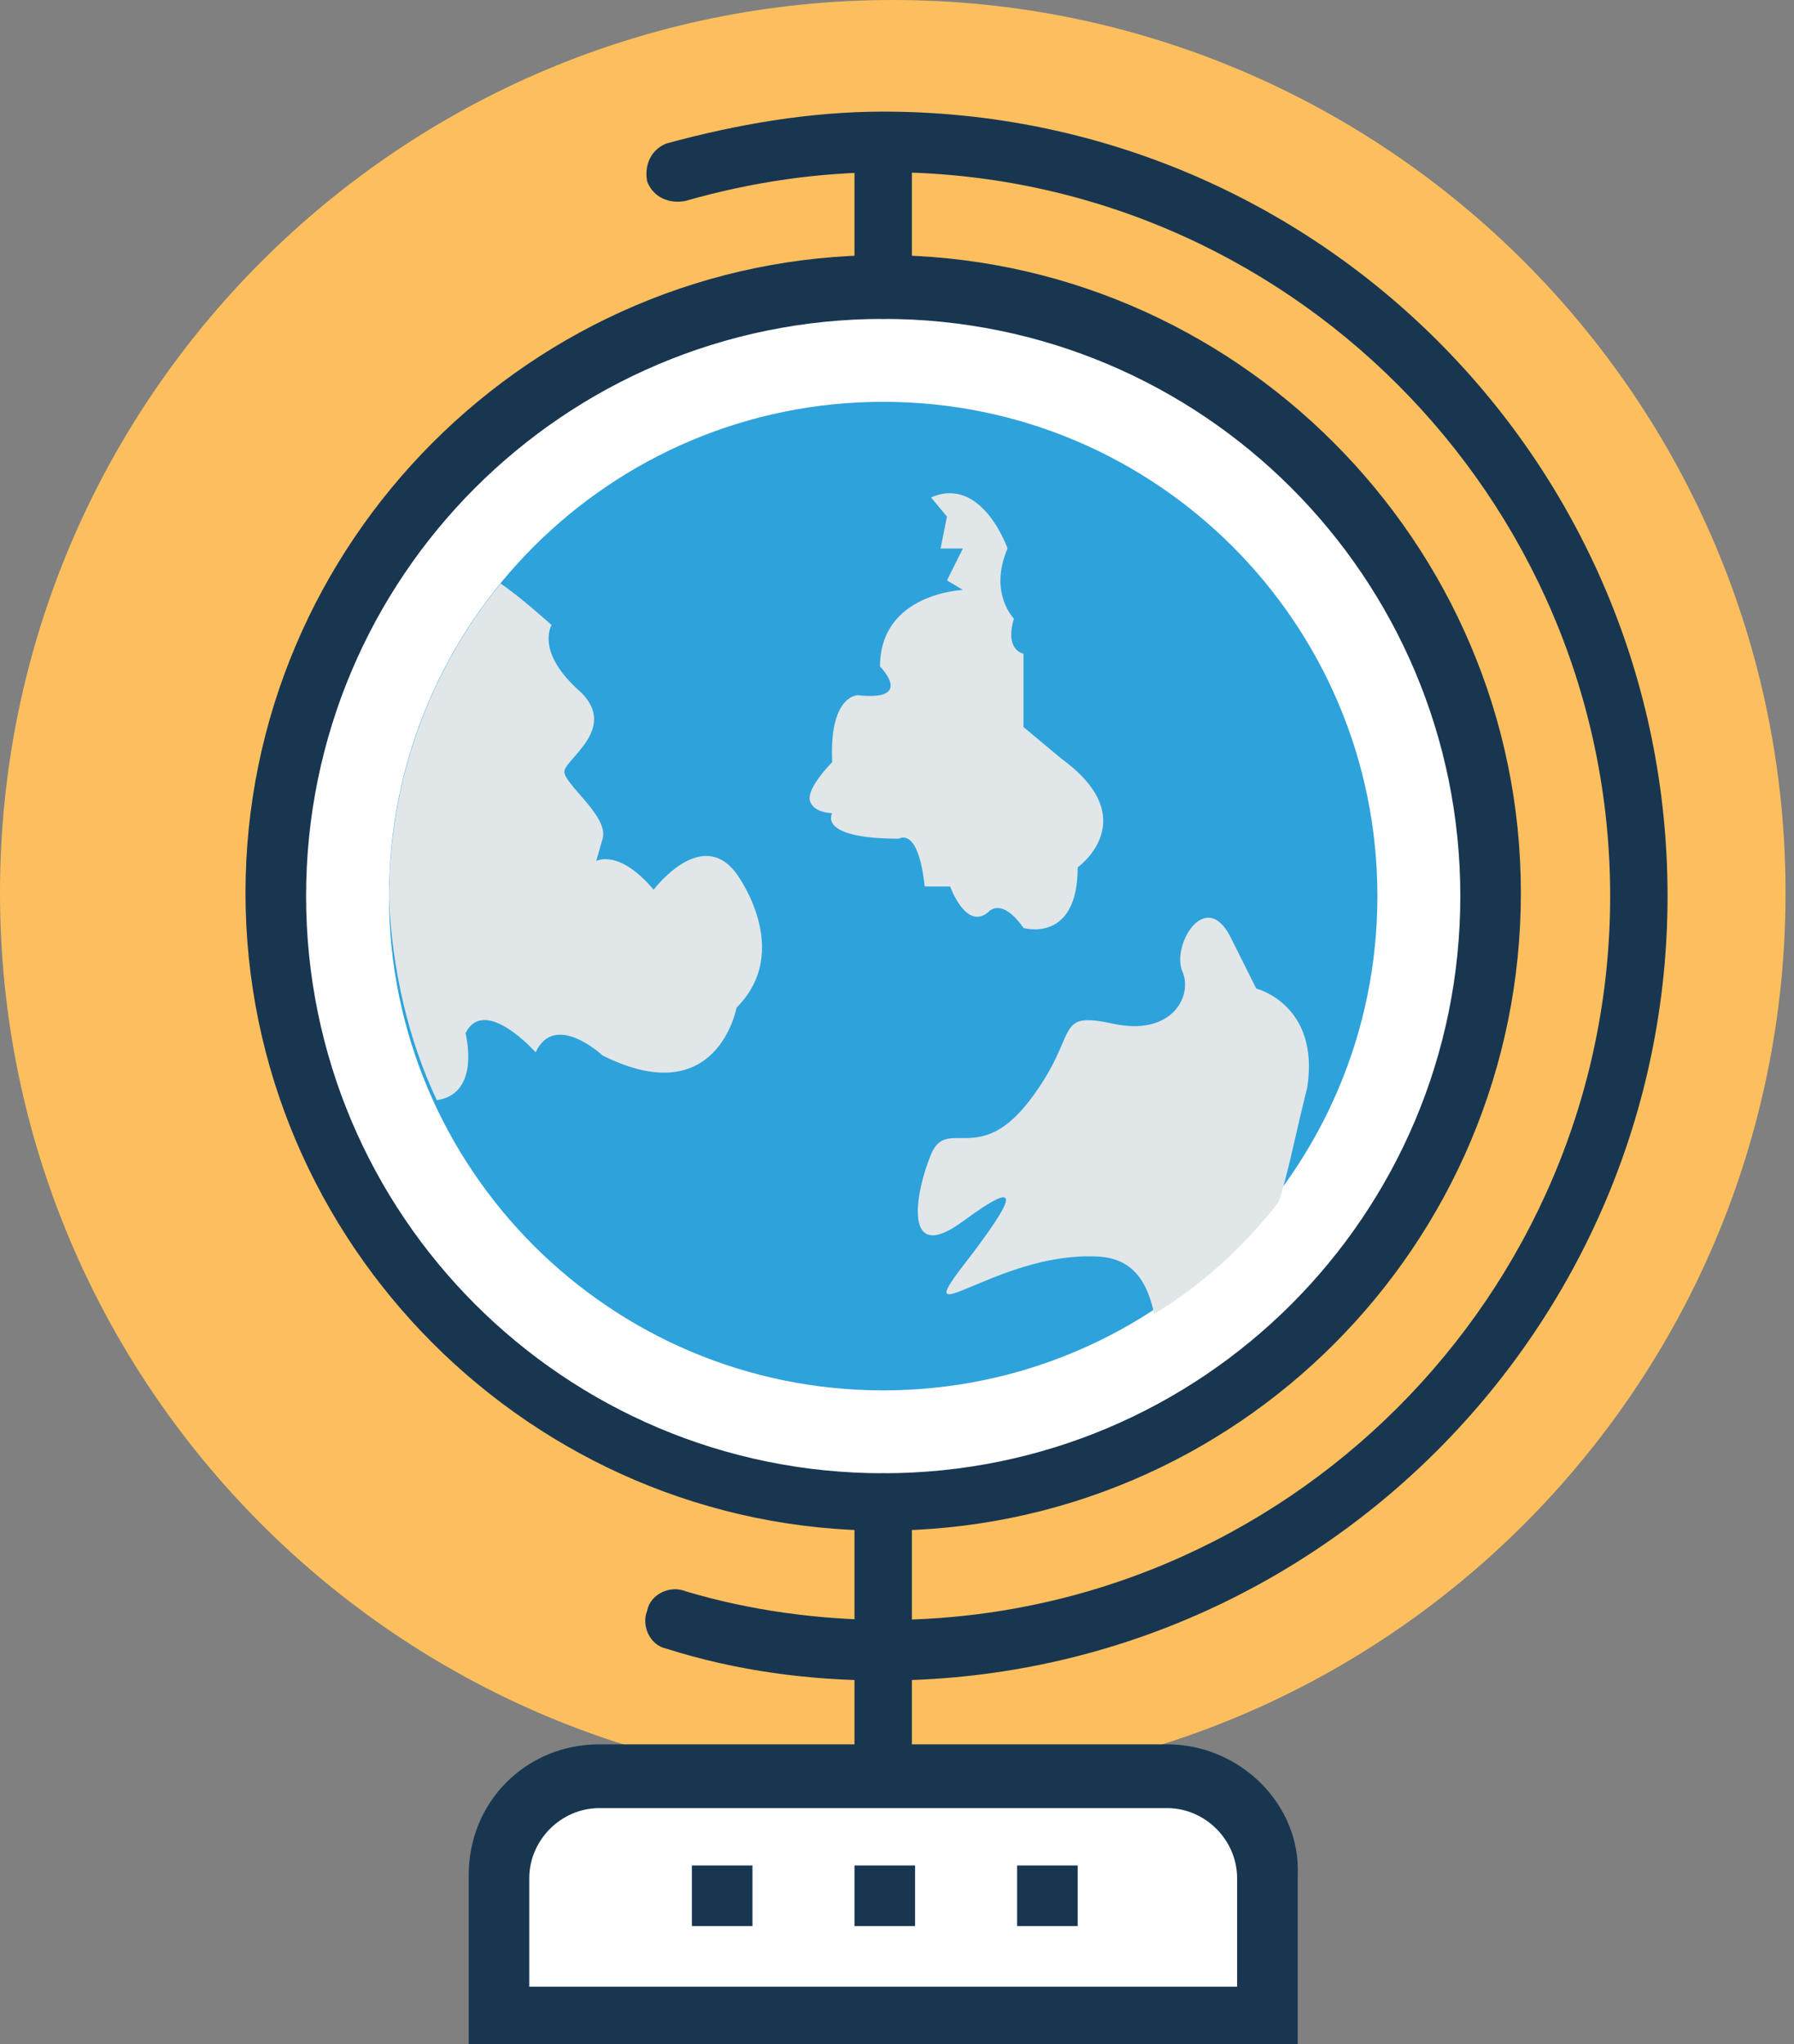<svg width="79" height="90" viewBox="0 0 79 90" fill="none" xmlns="http://www.w3.org/2000/svg">
<rect x="0" y="0" width="79" height="90" fill="#808080" stroke="none"/>
<path d="M39.313 78.627C61.026 78.627 78.627 61.026 78.627 39.313C78.627 17.601 61.026 0 39.313 0C17.601 0 0 17.601 0 39.313C0 61.026 17.601 78.627 39.313 78.627Z" fill="#FDBF5E"/>
<path d="M51.388 78.206H26.396C24.009 78.206 21.903 80.172 21.903 82.699V88.877H55.741V82.699C55.881 80.172 53.916 78.206 51.388 78.206Z" fill="white"/>
<path d="M51.388 76.802H26.396C23.167 76.802 20.64 79.329 20.64 82.558V90H57.145V82.558C57.285 79.469 54.618 76.802 51.388 76.802ZM54.618 87.473H23.307V82.699C23.307 81.014 24.711 79.61 26.396 79.61H51.389C53.073 79.61 54.477 81.014 54.477 82.699V87.473H54.618Z" fill="#193651"/>
<path d="M38.892 73.994C35.663 73.994 32.434 73.573 29.345 72.59C28.642 72.449 28.221 71.607 28.502 70.905C28.642 70.203 29.485 69.781 30.187 70.062C32.995 70.905 36.084 71.326 39.032 71.326C56.583 71.326 70.904 57.005 70.904 39.454C70.904 21.903 56.583 7.582 39.033 7.582C36.084 7.582 33.136 8.003 30.187 8.846C29.485 8.986 28.783 8.705 28.502 8.003C28.362 7.301 28.643 6.599 29.345 6.318C32.434 5.476 35.663 4.914 38.892 4.914C57.987 4.914 73.432 20.359 73.432 39.454C73.432 58.409 57.987 73.994 38.892 73.994Z" fill="#193651"/>
<path d="M38.892 66.131C53.626 66.131 65.57 54.187 65.57 39.454C65.57 24.721 53.626 12.777 38.892 12.777C24.159 12.777 12.215 24.721 12.215 39.454C12.215 54.187 24.159 66.131 38.892 66.131Z" fill="white"/>
<path d="M38.892 67.395C23.448 67.395 10.811 54.758 10.811 39.314C10.811 23.869 23.448 11.232 38.892 11.232C54.337 11.232 66.973 23.869 66.973 39.314C66.973 54.758 54.477 67.395 38.892 67.395ZM38.892 14.041C24.852 14.041 13.479 25.413 13.479 39.454C13.479 53.495 24.852 64.867 38.892 64.867C52.933 64.867 64.306 53.495 64.306 39.454C64.306 25.413 52.933 14.041 38.892 14.041Z" fill="#193651"/>
<path d="M38.892 61.218C50.911 61.218 60.655 51.474 60.655 39.455C60.655 27.436 50.911 17.692 38.892 17.692C26.872 17.692 17.129 27.436 17.129 39.455C17.129 51.474 26.872 61.218 38.892 61.218Z" fill="#2EA2DB"/>
<path d="M36.646 35.803C36.646 35.803 35.944 36.927 39.594 36.927C39.594 36.927 40.437 36.365 40.718 39.033H41.841C41.841 39.033 42.543 40.998 43.526 40.156C43.526 40.156 44.087 39.454 45.07 40.858C45.07 40.858 47.457 41.56 47.457 38.19C47.457 38.19 50.405 36.084 46.755 33.416L45.07 32.012V28.783C45.07 28.783 44.227 28.643 44.649 27.239C44.649 27.239 43.526 26.115 44.368 24.15C44.368 24.15 43.245 20.92 40.998 21.903L41.7 22.746L41.419 24.15H42.402L41.7 25.554L42.402 25.975C42.402 25.975 38.752 26.116 38.752 29.345C38.752 29.345 40.296 30.889 37.769 30.609C37.769 30.609 36.505 30.609 36.646 33.557C36.646 33.557 35.522 34.68 35.663 35.242C35.803 35.803 36.646 35.803 36.646 35.803Z" fill="#E1E6E9"/>
<path d="M19.235 48.44C21.201 48.159 20.499 45.491 20.499 45.491C21.342 43.806 23.588 46.334 23.588 46.334C24.431 44.508 26.537 46.474 26.537 46.474C31.591 49.002 32.434 44.368 32.434 44.368C34.961 41.841 32.434 38.471 32.434 38.471C30.889 36.365 28.783 39.173 28.783 39.173C27.239 37.348 26.256 37.91 26.256 37.91C26.256 37.91 26.256 37.91 26.537 36.927C26.817 35.944 24.852 34.54 24.852 33.978C24.852 33.417 27.379 32.013 25.413 30.328C23.588 28.643 24.29 27.52 24.29 27.52C24.29 27.52 22.886 26.256 22.044 25.694C18.955 29.485 17.129 34.259 17.129 39.594C17.27 42.683 17.972 45.772 19.235 48.44Z" fill="#E1E6E9"/>
<path d="M55.32 43.526C55.32 43.526 55.32 43.526 54.197 41.279C53.073 39.033 51.529 41.7 52.09 42.824C52.512 43.947 51.529 45.632 49.002 45.07C46.334 44.508 47.597 45.491 45.351 48.44C43.105 51.388 41.7 49.142 40.998 50.827C40.296 52.512 39.735 55.741 42.403 53.775C45.07 51.809 44.789 52.652 42.403 55.741C40.016 58.83 43.947 55.179 48.159 55.32C49.984 55.32 50.546 56.584 50.827 57.847C52.933 56.584 54.758 54.899 56.303 52.933C56.724 51.669 57.005 50.125 57.566 47.878C58.128 44.228 55.32 43.526 55.32 43.526Z" fill="#E1E6E9"/>
<path d="M38.892 14.041C38.19 14.041 37.628 13.479 37.628 12.777V6.318C37.628 5.616 38.19 5.055 38.892 5.055C39.594 5.055 40.156 5.616 40.156 6.318V12.777C40.296 13.479 39.735 14.041 38.892 14.041Z" fill="#193651"/>
<path d="M38.892 79.469C38.19 79.469 37.628 78.908 37.628 78.206V66.131C37.628 65.429 38.19 64.867 38.892 64.867C39.594 64.867 40.156 65.429 40.156 66.131V78.206C40.296 78.908 39.735 79.469 38.892 79.469Z" fill="#193651"/>
<path d="M33.135 82.137H30.468V84.805H33.135V82.137Z" fill="#193651"/>
<path d="M40.296 82.137H37.628V84.805H40.296V82.137Z" fill="#193651"/>
<path d="M47.457 82.137H44.789V84.805H47.457V82.137Z" fill="#193651"/>
</svg>
